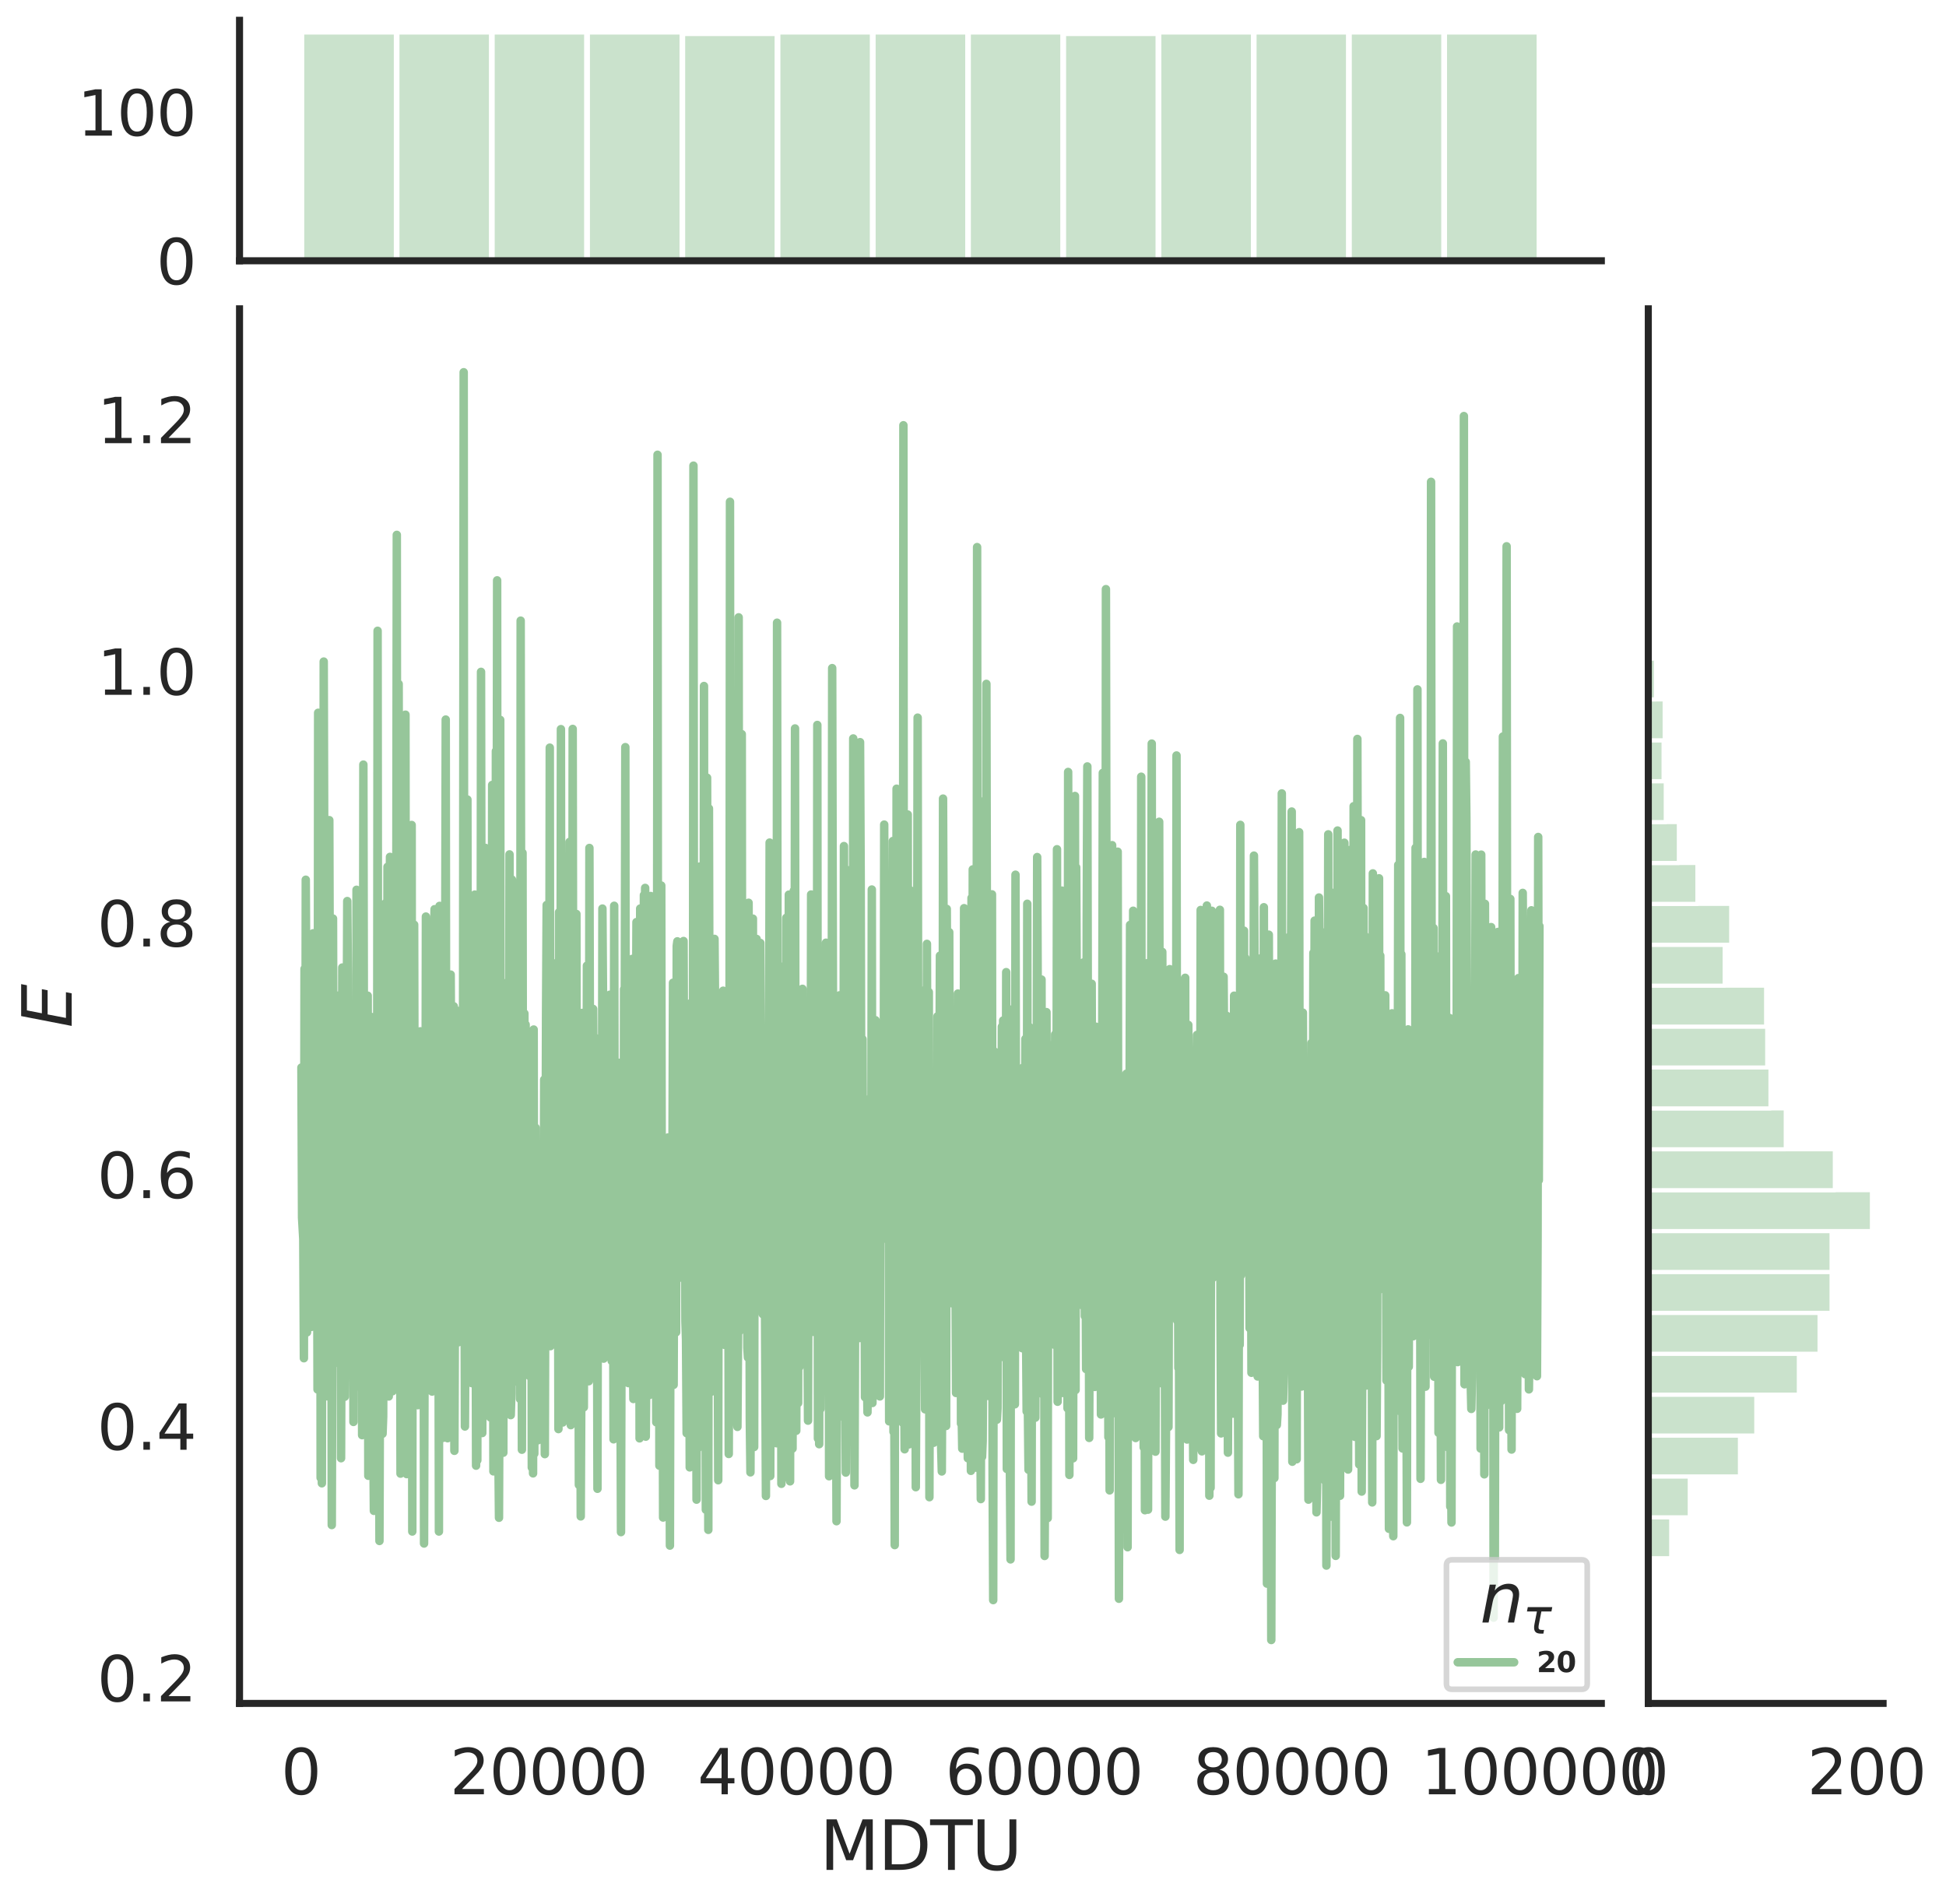 <?xml version="1.0" encoding="utf-8" standalone="no"?>
<!DOCTYPE svg PUBLIC "-//W3C//DTD SVG 1.1//EN"
  "http://www.w3.org/Graphics/SVG/1.1/DTD/svg11.dtd">
<svg height="675.079pt" version="1.1" viewBox="0 0 689.873 675.079" width="689.873pt" xmlns="http://www.w3.org/2000/svg" xmlns:xlink="http://www.w3.org/1999/xlink">
 <defs>
  <style type="text/css">*{stroke-linecap:butt;stroke-linejoin:round;}</style>
 </defs>
 <g id="figure_1">
  <g id="patch_1">
   <path d="M 0 675.079 
L 689.873 675.079 
L 689.873 0 
L 0 0 
z
" style="fill:#ffffff;"/>
  </g>
  <g id="axes_1">
   <g id="patch_2">
    <path d="M 84.914 603.86 
L 567.69 603.86 
L 567.69 109.485 
L 84.914 109.485 
z
" style="fill:none;"/>
   </g>
   <g id="matplotlib.axis_1">
    <g id="xtick_1">
     <g id="text_1">
      <!-- 0 -->
      <g style="fill:#262626;" transform="translate(99.64 636.077)scale(0.22 -0.22)">
       <defs>
        <path d="M 2034 4250 
Q 1547 4250 1301 3770 
Q 1056 3291 1056 2328 
Q 1056 1369 1301 889 
Q 1547 409 2034 409 
Q 2525 409 2770 889 
Q 3016 1369 3016 2328 
Q 3016 3291 2770 3770 
Q 2525 4250 2034 4250 
z
M 2034 4750 
Q 2819 4750 3233 4129 
Q 3647 3509 3647 2328 
Q 3647 1150 3233 529 
Q 2819 -91 2034 -91 
Q 1250 -91 836 529 
Q 422 1150 422 2328 
Q 422 3509 836 4129 
Q 1250 4750 2034 4750 
z
" id="DejaVuSans-30" transform="scale(0.016)"/>
       </defs>
       <use xlink:href="#DejaVuSans-30"/>
      </g>
     </g>
    </g>
    <g id="xtick_2">
     <g id="text_2">
      <!-- 20000 -->
      <g style="fill:#262626;" transform="translate(159.467 636.077)scale(0.22 -0.22)">
       <defs>
        <path d="M 1228 531 
L 3431 531 
L 3431 0 
L 469 0 
L 469 531 
Q 828 903 1448 1529 
Q 2069 2156 2228 2338 
Q 2531 2678 2651 2914 
Q 2772 3150 2772 3378 
Q 2772 3750 2511 3984 
Q 2250 4219 1831 4219 
Q 1534 4219 1204 4116 
Q 875 4013 500 3803 
L 500 4441 
Q 881 4594 1212 4672 
Q 1544 4750 1819 4750 
Q 2544 4750 2975 4387 
Q 3406 4025 3406 3419 
Q 3406 3131 3298 2873 
Q 3191 2616 2906 2266 
Q 2828 2175 2409 1742 
Q 1991 1309 1228 531 
z
" id="DejaVuSans-32" transform="scale(0.016)"/>
       </defs>
       <use xlink:href="#DejaVuSans-32"/>
       <use x="63.623" xlink:href="#DejaVuSans-30"/>
       <use x="127.246" xlink:href="#DejaVuSans-30"/>
       <use x="190.869" xlink:href="#DejaVuSans-30"/>
       <use x="254.492" xlink:href="#DejaVuSans-30"/>
      </g>
     </g>
    </g>
    <g id="xtick_3">
     <g id="text_3">
      <!-- 40000 -->
      <g style="fill:#262626;" transform="translate(247.288 636.077)scale(0.22 -0.22)">
       <defs>
        <path d="M 2419 4116 
L 825 1625 
L 2419 1625 
L 2419 4116 
z
M 2253 4666 
L 3047 4666 
L 3047 1625 
L 3713 1625 
L 3713 1100 
L 3047 1100 
L 3047 0 
L 2419 0 
L 2419 1100 
L 313 1100 
L 313 1709 
L 2253 4666 
z
" id="DejaVuSans-34" transform="scale(0.016)"/>
       </defs>
       <use xlink:href="#DejaVuSans-34"/>
       <use x="63.623" xlink:href="#DejaVuSans-30"/>
       <use x="127.246" xlink:href="#DejaVuSans-30"/>
       <use x="190.869" xlink:href="#DejaVuSans-30"/>
       <use x="254.492" xlink:href="#DejaVuSans-30"/>
      </g>
     </g>
    </g>
    <g id="xtick_4">
     <g id="text_4">
      <!-- 60000 -->
      <g style="fill:#262626;" transform="translate(335.109 636.077)scale(0.22 -0.22)">
       <defs>
        <path d="M 2113 2584 
Q 1688 2584 1439 2293 
Q 1191 2003 1191 1497 
Q 1191 994 1439 701 
Q 1688 409 2113 409 
Q 2538 409 2786 701 
Q 3034 994 3034 1497 
Q 3034 2003 2786 2293 
Q 2538 2584 2113 2584 
z
M 3366 4563 
L 3366 3988 
Q 3128 4100 2886 4159 
Q 2644 4219 2406 4219 
Q 1781 4219 1451 3797 
Q 1122 3375 1075 2522 
Q 1259 2794 1537 2939 
Q 1816 3084 2150 3084 
Q 2853 3084 3261 2657 
Q 3669 2231 3669 1497 
Q 3669 778 3244 343 
Q 2819 -91 2113 -91 
Q 1303 -91 875 529 
Q 447 1150 447 2328 
Q 447 3434 972 4092 
Q 1497 4750 2381 4750 
Q 2619 4750 2861 4703 
Q 3103 4656 3366 4563 
z
" id="DejaVuSans-36" transform="scale(0.016)"/>
       </defs>
       <use xlink:href="#DejaVuSans-36"/>
       <use x="63.623" xlink:href="#DejaVuSans-30"/>
       <use x="127.246" xlink:href="#DejaVuSans-30"/>
       <use x="190.869" xlink:href="#DejaVuSans-30"/>
       <use x="254.492" xlink:href="#DejaVuSans-30"/>
      </g>
     </g>
    </g>
    <g id="xtick_5">
     <g id="text_5">
      <!-- 80000 -->
      <g style="fill:#262626;" transform="translate(422.93 636.077)scale(0.22 -0.22)">
       <defs>
        <path d="M 2034 2216 
Q 1584 2216 1326 1975 
Q 1069 1734 1069 1313 
Q 1069 891 1326 650 
Q 1584 409 2034 409 
Q 2484 409 2743 651 
Q 3003 894 3003 1313 
Q 3003 1734 2745 1975 
Q 2488 2216 2034 2216 
z
M 1403 2484 
Q 997 2584 770 2862 
Q 544 3141 544 3541 
Q 544 4100 942 4425 
Q 1341 4750 2034 4750 
Q 2731 4750 3128 4425 
Q 3525 4100 3525 3541 
Q 3525 3141 3298 2862 
Q 3072 2584 2669 2484 
Q 3125 2378 3379 2068 
Q 3634 1759 3634 1313 
Q 3634 634 3220 271 
Q 2806 -91 2034 -91 
Q 1263 -91 848 271 
Q 434 634 434 1313 
Q 434 1759 690 2068 
Q 947 2378 1403 2484 
z
M 1172 3481 
Q 1172 3119 1398 2916 
Q 1625 2713 2034 2713 
Q 2441 2713 2670 2916 
Q 2900 3119 2900 3481 
Q 2900 3844 2670 4047 
Q 2441 4250 2034 4250 
Q 1625 4250 1398 4047 
Q 1172 3844 1172 3481 
z
" id="DejaVuSans-38" transform="scale(0.016)"/>
       </defs>
       <use xlink:href="#DejaVuSans-38"/>
       <use x="63.623" xlink:href="#DejaVuSans-30"/>
       <use x="127.246" xlink:href="#DejaVuSans-30"/>
       <use x="190.869" xlink:href="#DejaVuSans-30"/>
       <use x="254.492" xlink:href="#DejaVuSans-30"/>
      </g>
     </g>
    </g>
    <g id="xtick_6">
     <g id="text_6">
      <!-- 100000 -->
      <g style="fill:#262626;" transform="translate(503.753 636.077)scale(0.22 -0.22)">
       <defs>
        <path d="M 794 531 
L 1825 531 
L 1825 4091 
L 703 3866 
L 703 4441 
L 1819 4666 
L 2450 4666 
L 2450 531 
L 3481 531 
L 3481 0 
L 794 0 
L 794 531 
z
" id="DejaVuSans-31" transform="scale(0.016)"/>
       </defs>
       <use xlink:href="#DejaVuSans-31"/>
       <use x="63.623" xlink:href="#DejaVuSans-30"/>
       <use x="127.246" xlink:href="#DejaVuSans-30"/>
       <use x="190.869" xlink:href="#DejaVuSans-30"/>
       <use x="254.492" xlink:href="#DejaVuSans-30"/>
       <use x="318.115" xlink:href="#DejaVuSans-30"/>
      </g>
     </g>
    </g>
    <g id="text_7">
     <!-- MDTU -->
     <g style="fill:#262626;" transform="translate(290.596 662.888)scale(0.24 -0.24)">
      <defs>
       <path d="M 628 4666 
L 1569 4666 
L 2759 1491 
L 3956 4666 
L 4897 4666 
L 4897 0 
L 4281 0 
L 4281 4097 
L 3078 897 
L 2444 897 
L 1241 4097 
L 1241 0 
L 628 0 
L 628 4666 
z
" id="DejaVuSans-4d" transform="scale(0.016)"/>
       <path d="M 1259 4147 
L 1259 519 
L 2022 519 
Q 2988 519 3436 956 
Q 3884 1394 3884 2338 
Q 3884 3275 3436 3711 
Q 2988 4147 2022 4147 
L 1259 4147 
z
M 628 4666 
L 1925 4666 
Q 3281 4666 3915 4102 
Q 4550 3538 4550 2338 
Q 4550 1131 3912 565 
Q 3275 0 1925 0 
L 628 0 
L 628 4666 
z
" id="DejaVuSans-44" transform="scale(0.016)"/>
       <path d="M -19 4666 
L 3928 4666 
L 3928 4134 
L 2272 4134 
L 2272 0 
L 1638 0 
L 1638 4134 
L -19 4134 
L -19 4666 
z
" id="DejaVuSans-54" transform="scale(0.016)"/>
       <path d="M 556 4666 
L 1191 4666 
L 1191 1831 
Q 1191 1081 1462 751 
Q 1734 422 2344 422 
Q 2950 422 3222 751 
Q 3494 1081 3494 1831 
L 3494 4666 
L 4128 4666 
L 4128 1753 
Q 4128 841 3676 375 
Q 3225 -91 2344 -91 
Q 1459 -91 1007 375 
Q 556 841 556 1753 
L 556 4666 
z
" id="DejaVuSans-55" transform="scale(0.016)"/>
      </defs>
      <use xlink:href="#DejaVuSans-4d"/>
      <use x="86.279" xlink:href="#DejaVuSans-44"/>
      <use x="163.281" xlink:href="#DejaVuSans-54"/>
      <use x="224.365" xlink:href="#DejaVuSans-55"/>
     </g>
    </g>
   </g>
   <g id="matplotlib.axis_2">
    <g id="ytick_1">
     <g id="text_8">
      <!-- 0.2 -->
      <g style="fill:#262626;" transform="translate(34.428 603.146)scale(0.22 -0.22)">
       <defs>
        <path d="M 684 794 
L 1344 794 
L 1344 0 
L 684 0 
L 684 794 
z
" id="DejaVuSans-2e" transform="scale(0.016)"/>
       </defs>
       <use xlink:href="#DejaVuSans-30"/>
       <use x="63.623" xlink:href="#DejaVuSans-2e"/>
       <use x="95.41" xlink:href="#DejaVuSans-32"/>
      </g>
     </g>
    </g>
    <g id="ytick_2">
     <g id="text_9">
      <!-- 0.4 -->
      <g style="fill:#262626;" transform="translate(34.428 513.937)scale(0.22 -0.22)">
       <use xlink:href="#DejaVuSans-30"/>
       <use x="63.623" xlink:href="#DejaVuSans-2e"/>
       <use x="95.41" xlink:href="#DejaVuSans-34"/>
      </g>
     </g>
    </g>
    <g id="ytick_3">
     <g id="text_10">
      <!-- 0.6 -->
      <g style="fill:#262626;" transform="translate(34.428 424.729)scale(0.22 -0.22)">
       <use xlink:href="#DejaVuSans-30"/>
       <use x="63.623" xlink:href="#DejaVuSans-2e"/>
       <use x="95.41" xlink:href="#DejaVuSans-36"/>
      </g>
     </g>
    </g>
    <g id="ytick_4">
     <g id="text_11">
      <!-- 0.8 -->
      <g style="fill:#262626;" transform="translate(34.428 335.521)scale(0.22 -0.22)">
       <use xlink:href="#DejaVuSans-30"/>
       <use x="63.623" xlink:href="#DejaVuSans-2e"/>
       <use x="95.41" xlink:href="#DejaVuSans-38"/>
      </g>
     </g>
    </g>
    <g id="ytick_5">
     <g id="text_12">
      <!-- 1.0 -->
      <g style="fill:#262626;" transform="translate(34.428 246.312)scale(0.22 -0.22)">
       <use xlink:href="#DejaVuSans-31"/>
       <use x="63.623" xlink:href="#DejaVuSans-2e"/>
       <use x="95.41" xlink:href="#DejaVuSans-30"/>
      </g>
     </g>
    </g>
    <g id="ytick_6">
     <g id="text_13">
      <!-- 1.2 -->
      <g style="fill:#262626;" transform="translate(34.428 157.104)scale(0.22 -0.22)">
       <use xlink:href="#DejaVuSans-31"/>
       <use x="63.623" xlink:href="#DejaVuSans-2e"/>
       <use x="95.41" xlink:href="#DejaVuSans-32"/>
      </g>
     </g>
    </g>
    <g id="text_14">
     <!-- $E$ -->
     <g style="fill:#262626;" transform="translate(25.436 364.352)rotate(-90)scale(0.24 -0.24)">
      <defs>
       <path d="M 1081 4666 
L 4031 4666 
L 3928 4134 
L 1606 4134 
L 1338 2753 
L 3566 2753 
L 3463 2222 
L 1234 2222 
L 909 531 
L 3284 531 
L 3181 0 
L 172 0 
L 1081 4666 
z
" id="DejaVuSans-Oblique-45" transform="scale(0.016)"/>
      </defs>
      <use transform="translate(0 0.094)" xlink:href="#DejaVuSans-Oblique-45"/>
     </g>
    </g>
   </g>
   <g id="line2d_1">
    <path clip-path="url(#p2a82b87f69)" d="M 106.859 378.441 
L 107.078 431.66 
L 107.517 439.292 
L 107.737 481.499 
L 107.956 343.457 
L 108.176 470.144 
L 108.396 311.869 
L 108.615 359.166 
L 108.835 472.325 
L 109.054 437.714 
L 109.274 457.04 
L 109.493 422.169 
L 109.713 468.606 
L 109.932 430.459 
L 110.152 436.063 
L 110.372 470.389 
L 110.591 394.669 
L 110.811 415.382 
L 111.03 330.848 
L 111.25 457.369 
L 111.469 445.832 
L 111.689 417.585 
L 111.908 337.48 
L 112.128 466.285 
L 112.348 393.696 
L 112.567 492.553 
L 112.787 252.69 
L 113.006 448.96 
L 113.445 256.82 
L 113.665 523.878 
L 113.884 424.136 
L 114.104 525.83 
L 114.324 360.747 
L 114.543 474.813 
L 114.763 234.526 
L 114.982 313.281 
L 115.202 477.912 
L 115.421 422.577 
L 115.641 333.993 
L 115.86 494.994 
L 116.08 350.954 
L 116.299 357.836 
L 116.519 481.925 
L 116.739 290.743 
L 116.958 364.955 
L 117.178 353.513 
L 117.397 380.372 
L 117.617 540.631 
L 117.836 466.369 
L 118.056 325.634 
L 118.275 416.614 
L 118.495 454.283 
L 118.715 431.234 
L 118.934 453.601 
L 119.154 378.323 
L 119.373 437.369 
L 119.593 453.446 
L 119.812 480.325 
L 120.032 352.923 
L 120.251 483.399 
L 120.471 409.665 
L 120.691 398.015 
L 120.91 516.939 
L 121.13 447.797 
L 121.349 342.989 
L 121.569 433.413 
L 121.788 431.782 
L 122.008 408.919 
L 122.227 495.153 
L 122.667 430.53 
L 123.106 319.425 
L 123.325 345.97 
L 123.545 430.188 
L 123.764 385.151 
L 123.984 401.544 
L 124.423 359.679 
L 124.862 434.757 
L 125.082 388.315 
L 125.301 504.077 
L 125.521 412.651 
L 125.74 413.447 
L 125.96 357.223 
L 126.179 491.605 
L 126.399 315.432 
L 126.618 463.599 
L 126.838 346.736 
L 127.058 472.913 
L 127.277 400.954 
L 127.497 410.475 
L 127.716 466.94 
L 128.155 370.247 
L 128.375 508.767 
L 128.594 490.472 
L 128.814 271.053 
L 129.253 493.248 
L 129.473 395.655 
L 129.692 506.198 
L 129.912 425.136 
L 130.131 417.065 
L 130.351 352.972 
L 130.57 523.164 
L 131.229 392.326 
L 131.449 443.822 
L 131.668 360.519 
L 131.888 460.794 
L 132.107 397.984 
L 132.327 508.413 
L 132.546 535.597 
L 132.766 488.372 
L 132.986 392.392 
L 133.205 429.087 
L 133.644 464.198 
L 133.864 223.619 
L 134.083 444.134 
L 134.303 478.938 
L 134.522 546.275 
L 134.962 400.878 
L 135.401 460.14 
L 135.62 508.268 
L 135.84 502.25 
L 136.059 415.169 
L 136.279 375.428 
L 136.498 383.721 
L 136.718 320.156 
L 136.937 466.404 
L 137.157 445.335 
L 137.377 307.286 
L 137.596 449.325 
L 137.816 495.053 
L 138.255 303.769 
L 138.474 427.909 
L 138.694 353.116 
L 138.913 406.158 
L 139.133 493.208 
L 139.353 469.88 
L 139.572 390.444 
L 139.792 424.531 
L 140.011 424.238 
L 140.231 330.182 
L 140.45 359.297 
L 140.67 189.61 
L 140.889 473.386 
L 141.329 242.455 
L 141.548 396.253 
L 141.768 410.401 
L 141.987 522.407 
L 142.207 460.555 
L 142.426 332.628 
L 142.646 415.58 
L 142.865 289.752 
L 143.085 428.534 
L 143.305 333.966 
L 143.524 462.518 
L 143.744 253.354 
L 143.963 519.413 
L 144.183 522.576 
L 144.402 444.942 
L 144.622 427.813 
L 144.841 421.657 
L 145.061 517.364 
L 145.281 362.654 
L 145.5 442.318 
L 145.72 396.293 
L 145.939 292.457 
L 146.159 542.925 
L 146.378 361.338 
L 146.598 432.471 
L 146.817 327.799 
L 147.037 427.943 
L 147.256 391.017 
L 147.696 464.134 
L 147.915 426.976 
L 148.135 498.138 
L 148.354 411.321 
L 148.574 370.581 
L 148.793 385.222 
L 149.013 365.603 
L 149.232 398.281 
L 149.891 418.531 
L 150.111 399.064 
L 150.33 547.178 
L 150.55 466.624 
L 150.769 454.25 
L 150.989 324.919 
L 151.208 459.051 
L 151.428 366.403 
L 151.648 426.249 
L 151.867 336.275 
L 152.087 447.858 
L 152.526 402.96 
L 153.184 493.316 
L 153.624 332.326 
L 153.843 332.76 
L 154.063 322.313 
L 154.282 466.121 
L 154.502 365.629 
L 154.721 433.336 
L 154.941 408.586 
L 155.16 484.792 
L 155.38 425.261 
L 155.6 542.927 
L 155.819 321.143 
L 156.039 410.878 
L 156.258 341.823 
L 156.478 438.209 
L 156.697 423.12 
L 156.917 388.95 
L 157.136 509.71 
L 157.356 439.428 
L 157.575 320.55 
L 157.795 358.463 
L 158.015 255.084 
L 158.234 455.028 
L 158.673 509.854 
L 158.893 422.584 
L 159.112 387.006 
L 159.332 403.428 
L 159.551 456.955 
L 159.771 345.492 
L 159.991 390.079 
L 160.21 358.771 
L 160.43 448.861 
L 160.649 430.53 
L 160.869 356.723 
L 161.088 514.319 
L 161.308 451.928 
L 161.527 452.97 
L 161.967 358.269 
L 162.186 439.21 
L 162.406 475.87 
L 162.625 387.387 
L 162.845 461.012 
L 163.064 417.323 
L 163.284 408.841 
L 163.503 444.384 
L 163.723 445.4 
L 164.162 362.959 
L 164.382 131.956 
L 164.601 419.044 
L 164.821 505.699 
L 165.479 381.776 
L 165.699 283.437 
L 165.919 432.687 
L 166.138 385.527 
L 166.358 392.265 
L 166.577 353.015 
L 166.797 481.442 
L 167.016 467.93 
L 167.236 490.324 
L 167.455 427.412 
L 167.675 397.849 
L 167.894 343.822 
L 168.114 437.961 
L 168.334 317.128 
L 168.773 519.581 
L 168.992 332.955 
L 169.212 517.678 
L 169.431 349.172 
L 169.651 370.304 
L 169.87 341.153 
L 170.09 458.802 
L 170.31 455.708 
L 170.529 238.174 
L 170.968 508.01 
L 171.188 369.832 
L 171.407 442.276 
L 171.627 429.555 
L 172.066 300.574 
L 172.286 381.573 
L 172.505 388.729 
L 172.944 464.207 
L 173.164 488.397 
L 173.383 391.084 
L 173.822 502.463 
L 174.262 428.522 
L 174.481 278.263 
L 174.92 521.603 
L 175.359 313.679 
L 175.579 488.956 
L 175.798 266.264 
L 176.018 362.773 
L 176.238 205.731 
L 176.457 511.631 
L 176.677 514.813 
L 176.896 538.048 
L 177.116 474.454 
L 177.335 255.196 
L 177.555 491.838 
L 177.774 347.919 
L 177.994 457.905 
L 178.213 382.158 
L 178.433 514.987 
L 178.653 378.065 
L 178.872 430.263 
L 179.092 399.514 
L 179.531 458.023 
L 179.75 362.197 
L 179.97 434.979 
L 180.189 424.379 
L 180.409 458.612 
L 180.629 302.878 
L 180.848 488.749 
L 181.068 501.663 
L 181.287 494.099 
L 181.507 311.825 
L 181.946 481.722 
L 182.165 389.02 
L 182.385 456.943 
L 182.605 453.359 
L 182.824 431.283 
L 183.044 343.37 
L 183.263 439.901 
L 183.483 453.088 
L 183.702 490.024 
L 183.922 398.942 
L 184.141 365.167 
L 184.361 495.955 
L 184.581 220.02 
L 185.02 513.927 
L 185.239 302.344 
L 185.459 460.222 
L 185.678 361.338 
L 185.898 359.275 
L 186.117 424.421 
L 186.337 363.215 
L 186.557 435.25 
L 186.776 465.373 
L 186.996 392.275 
L 187.215 448.018 
L 187.435 397.52 
L 187.654 487.78 
L 187.874 430.917 
L 188.093 412.479 
L 188.313 373.926 
L 188.532 520.242 
L 188.752 411.534 
L 188.972 522.315 
L 189.191 364.969 
L 189.411 515.328 
L 189.63 418.948 
L 189.85 399.754 
L 190.069 475.263 
L 190.289 473.822 
L 190.508 408.1 
L 190.728 510.578 
L 191.167 407.192 
L 191.606 508.285 
L 191.826 487.527 
L 192.045 438.519 
L 192.265 475.841 
L 192.484 472.858 
L 192.704 464.221 
L 192.924 382.706 
L 193.143 515.491 
L 193.582 359.269 
L 193.802 320.815 
L 194.021 467.815 
L 194.46 400.565 
L 194.68 401.013 
L 194.9 265.042 
L 195.119 477.223 
L 195.339 465.59 
L 195.558 388.084 
L 195.778 455.519 
L 195.997 473.545 
L 196.217 346.125 
L 196.436 440.847 
L 196.656 457.445 
L 197.095 341.444 
L 197.315 456.665 
L 197.534 372.183 
L 197.754 402.451 
L 197.973 506.611 
L 198.193 323.367 
L 198.412 418.035 
L 198.632 432.225 
L 198.851 258.479 
L 199.071 423.307 
L 199.291 352.326 
L 199.51 504.268 
L 199.73 306.288 
L 199.949 450.844 
L 200.169 467.511 
L 200.388 494.771 
L 200.608 446.772 
L 200.827 435.393 
L 201.047 389.066 
L 201.267 451.592 
L 201.486 315.098 
L 201.706 369.459 
L 201.925 298.444 
L 202.145 370.721 
L 202.364 505.216 
L 202.584 467.798 
L 202.803 460.097 
L 203.023 258.403 
L 203.243 394.979 
L 203.462 421.682 
L 203.682 480.768 
L 203.901 470.779 
L 204.121 429.443 
L 204.34 324.005 
L 204.56 500.749 
L 204.779 449.134 
L 204.999 435.739 
L 205.219 526.403 
L 205.438 377.232 
L 205.877 537.572 
L 206.097 489.723 
L 206.316 359.096 
L 206.755 489.011 
L 206.975 498.894 
L 207.195 392.391 
L 207.414 460.124 
L 207.634 471.655 
L 207.853 460.94 
L 208.073 342.329 
L 208.292 479.806 
L 208.512 477.34 
L 208.731 489.655 
L 208.951 300.603 
L 209.17 384.779 
L 209.61 474.575 
L 209.829 379.005 
L 210.049 372.723 
L 210.268 357.665 
L 210.488 392.715 
L 210.707 367.604 
L 210.927 473.959 
L 211.146 483.549 
L 211.366 412.315 
L 211.586 430.6 
L 211.805 527.777 
L 212.025 404.69 
L 212.464 457.032 
L 212.683 408.244 
L 212.903 391.994 
L 213.122 468.966 
L 213.342 437.853 
L 213.562 322.092 
L 213.781 354.991 
L 214.001 481.634 
L 214.22 416.619 
L 214.44 419.554 
L 214.659 476.791 
L 214.879 433.871 
L 215.098 471.827 
L 215.318 443.12 
L 215.757 414.54 
L 215.977 414.194 
L 216.196 352.627 
L 216.416 458.716 
L 216.635 431.7 
L 216.855 482.462 
L 217.074 422.904 
L 217.294 435.578 
L 217.514 510.241 
L 217.733 321.097 
L 217.953 441.428 
L 218.172 459.887 
L 218.392 489.524 
L 218.611 473.021 
L 218.831 440.59 
L 219.05 390.075 
L 219.27 436.544 
L 219.489 376.77 
L 219.709 472.672 
L 219.929 484.983 
L 220.148 543.133 
L 220.587 381.452 
L 220.807 415.227 
L 221.026 470.377 
L 221.246 350.65 
L 221.465 372.906 
L 221.685 264.86 
L 221.905 483.315 
L 222.124 395.172 
L 222.344 413.827 
L 222.563 353.686 
L 222.783 490.316 
L 223.002 424.341 
L 223.222 485.537 
L 223.441 477.127 
L 223.661 414.497 
L 223.881 430.169 
L 224.1 339.939 
L 224.32 474.908 
L 224.539 495.948 
L 224.759 480.764 
L 224.978 405.263 
L 225.198 422.23 
L 225.637 326.886 
L 225.857 454.269 
L 226.076 349.224 
L 226.296 445.735 
L 226.515 352.17 
L 226.735 509.901 
L 226.954 322.081 
L 227.174 447.139 
L 227.393 439.678 
L 227.613 500.253 
L 227.833 427.494 
L 228.052 441.828 
L 228.272 317.32 
L 228.491 433.608 
L 228.711 314.764 
L 228.93 509.299 
L 229.15 483.414 
L 229.369 382.762 
L 229.589 357.049 
L 229.808 371.435 
L 230.028 478.843 
L 230.248 494.528 
L 230.687 317.646 
L 230.906 485.045 
L 231.126 426.502 
L 231.345 491.956 
L 231.784 437.292 
L 232.004 444.605 
L 232.224 471.162 
L 232.443 440.293 
L 232.663 504.208 
L 232.882 415.288 
L 233.102 161.215 
L 233.321 467.21 
L 233.541 330.202 
L 233.76 519.579 
L 233.98 387.298 
L 234.2 427.195 
L 234.419 313.925 
L 234.639 450.642 
L 234.858 452.134 
L 235.078 537.971 
L 235.297 499.946 
L 235.517 436.575 
L 235.736 425.158 
L 235.956 513.37 
L 236.176 416.378 
L 236.395 485.603 
L 236.615 425.44 
L 236.834 403.237 
L 237.054 476.858 
L 237.273 482.795 
L 237.493 547.92 
L 237.712 442.576 
L 237.932 436.997 
L 238.151 409.696 
L 238.371 420.366 
L 238.591 348.389 
L 238.81 490.934 
L 239.03 425.805 
L 239.249 411.02 
L 239.469 458.021 
L 239.688 472.304 
L 239.908 335.325 
L 240.127 333.703 
L 240.347 393.974 
L 240.567 354.058 
L 240.786 422.364 
L 241.006 444.924 
L 241.225 403.722 
L 241.445 439.263 
L 241.884 356.019 
L 242.103 453.129 
L 242.323 333.588 
L 242.543 392.119 
L 242.762 410.21 
L 242.982 468.436 
L 243.201 474.867 
L 243.421 508.068 
L 243.64 402.065 
L 243.86 486.618 
L 244.079 361.049 
L 244.519 520.188 
L 244.738 459.653 
L 244.958 355.544 
L 245.177 459.473 
L 245.397 490.247 
L 245.616 463.135 
L 245.836 165.072 
L 246.055 411.547 
L 246.275 370.436 
L 246.495 372.126 
L 246.714 418.699 
L 246.934 531.63 
L 247.153 394.538 
L 247.373 513.467 
L 247.592 427.239 
L 247.812 434.876 
L 248.031 307.214 
L 248.69 428.745 
L 248.91 333.814 
L 249.129 439.923 
L 249.349 457.296 
L 249.568 243.189 
L 249.788 497.998 
L 250.007 424.154 
L 250.227 535.194 
L 250.446 436.963 
L 250.666 275.697 
L 250.886 351.335 
L 251.105 542.336 
L 251.325 286.608 
L 251.764 468.463 
L 251.983 418.578 
L 252.203 493.359 
L 252.642 425.174 
L 252.862 472.338 
L 253.301 332.84 
L 253.52 358.791 
L 253.74 488.221 
L 253.959 411.245 
L 254.179 375.572 
L 254.618 524.749 
L 254.838 363.935 
L 255.057 353.459 
L 255.277 420.303 
L 255.496 437.629 
L 255.716 394.033 
L 255.935 464.633 
L 256.155 463.828 
L 256.374 351.214 
L 256.814 476.742 
L 257.033 426.618 
L 257.253 463.486 
L 257.692 361.869 
L 257.911 443.151 
L 258.131 409.806 
L 258.35 515.44 
L 258.57 430.015 
L 258.789 177.875 
L 259.009 470.181 
L 259.229 434.531 
L 259.448 340.185 
L 259.668 479.12 
L 259.887 472.617 
L 260.107 306.003 
L 260.326 445.055 
L 260.546 462.675 
L 260.765 418.873 
L 261.205 502.573 
L 261.424 505.836 
L 261.644 474.126 
L 261.863 218.845 
L 262.083 471.985 
L 262.302 424.258 
L 262.522 428.386 
L 262.961 260.255 
L 263.181 460.962 
L 263.4 406.804 
L 263.62 398.276 
L 263.839 432.237 
L 264.059 425.791 
L 264.278 447.765 
L 264.498 360.499 
L 264.717 396.675 
L 264.937 477.747 
L 265.157 481.257 
L 265.376 320.03 
L 265.815 503.34 
L 266.035 521.951 
L 266.474 406.038 
L 266.693 456.071 
L 266.913 325.663 
L 267.133 492.806 
L 267.352 512.964 
L 267.572 372.848 
L 267.791 444.671 
L 268.011 362.129 
L 268.23 332.854 
L 268.45 451.033 
L 268.669 409.233 
L 268.889 452.06 
L 269.108 363.191 
L 269.328 365.76 
L 269.548 334.282 
L 269.987 424.938 
L 270.206 402.402 
L 270.426 465.885 
L 270.645 443.269 
L 270.865 459.563 
L 271.084 439.046 
L 271.524 530.32 
L 271.743 398.803 
L 271.963 365.238 
L 272.182 402.756 
L 272.402 366.711 
L 272.621 393.018 
L 272.841 298.694 
L 273.06 523.258 
L 273.28 417.241 
L 273.5 366.345 
L 273.719 481.081 
L 273.939 385.368 
L 274.158 508.117 
L 274.378 498.536 
L 274.597 506.409 
L 274.817 406.77 
L 275.036 486.971 
L 275.256 511.631 
L 275.476 220.749 
L 275.695 392.233 
L 275.915 392.272 
L 276.134 454.359 
L 276.573 342.567 
L 276.793 351.983 
L 277.012 526.015 
L 277.452 366.673 
L 277.891 496.745 
L 278.11 371.338 
L 278.33 523.609 
L 278.549 455.711 
L 278.769 325.347 
L 278.988 373.494 
L 279.208 513.927 
L 279.427 474.174 
L 279.647 317.155 
L 280.086 525.14 
L 280.306 376.046 
L 280.525 430.131 
L 280.745 367.641 
L 280.964 513.527 
L 281.403 315.771 
L 281.623 424.032 
L 281.843 258.237 
L 282.062 474.173 
L 282.282 507.211 
L 282.501 414.632 
L 282.721 441.023 
L 282.94 497.401 
L 283.16 372.643 
L 283.379 484.63 
L 283.599 415.904 
L 283.819 432.976 
L 284.038 465.629 
L 284.258 353.854 
L 284.477 350.544 
L 284.697 467.192 
L 284.916 355.954 
L 285.136 479.825 
L 285.355 361.101 
L 285.575 426.105 
L 285.795 415.967 
L 286.014 427.535 
L 286.453 503.622 
L 286.673 417.958 
L 286.892 401.737 
L 287.112 401.243 
L 287.331 438.461 
L 287.551 317.101 
L 287.771 445.572 
L 287.99 343.682 
L 288.21 472.136 
L 288.429 396.638 
L 288.649 372.581 
L 288.868 431.741 
L 289.088 371.455 
L 289.307 376.185 
L 289.527 458.701 
L 289.746 256.997 
L 289.966 509.95 
L 290.186 362.619 
L 290.405 511.97 
L 290.625 362.56 
L 290.844 499.497 
L 291.064 465.087 
L 291.283 460.582 
L 291.503 473.325 
L 291.722 460.312 
L 291.942 383.998 
L 292.162 359.666 
L 292.381 397.17 
L 292.601 471.577 
L 292.82 334.193 
L 293.04 463.857 
L 293.259 469.067 
L 293.479 487.073 
L 293.698 362.285 
L 293.918 523.332 
L 294.138 360.116 
L 294.357 394.102 
L 294.577 376.434 
L 294.796 435.628 
L 295.016 236.85 
L 295.455 426.658 
L 295.674 431.799 
L 295.894 395.765 
L 296.114 484.883 
L 296.333 474.383 
L 296.553 539.273 
L 296.772 467.283 
L 296.992 434.135 
L 297.211 450.443 
L 297.431 454.684 
L 297.65 352.842 
L 297.87 431.035 
L 298.09 422.456 
L 298.309 489.62 
L 298.529 402.213 
L 298.748 502.212 
L 298.968 454.397 
L 299.187 299.934 
L 299.626 480.044 
L 299.846 522.031 
L 300.065 477.681 
L 300.285 488.931 
L 300.505 308.47 
L 300.724 441.982 
L 300.944 430.88 
L 301.163 456.619 
L 301.383 332.936 
L 301.602 459.642 
L 301.822 420.639 
L 302.041 337.176 
L 302.261 509.866 
L 302.481 261.78 
L 302.92 526.555 
L 303.359 408.964 
L 303.578 449.639 
L 303.798 407.836 
L 304.017 388.952 
L 304.457 437.115 
L 304.676 474.34 
L 304.896 263.094 
L 305.115 310.101 
L 305.335 394.199 
L 305.554 415.666 
L 305.774 368.377 
L 305.993 446.569 
L 306.213 389.373 
L 306.433 428.605 
L 306.652 495.316 
L 306.872 396.674 
L 307.091 483.652 
L 307.311 486.175 
L 307.53 500.695 
L 307.75 478.914 
L 307.969 404.744 
L 308.189 410.246 
L 308.409 389.423 
L 308.628 405.382 
L 308.848 439.272 
L 309.067 315.337 
L 309.287 497.359 
L 309.506 381.121 
L 310.165 454.504 
L 310.384 361.674 
L 310.604 466.05 
L 310.824 490.228 
L 311.043 387.88 
L 311.263 395.697 
L 311.482 466.285 
L 311.702 462.376 
L 311.921 495.035 
L 312.141 367.807 
L 312.36 381.501 
L 312.58 438.893 
L 312.8 404.097 
L 313.239 439.134 
L 313.458 292.318 
L 313.678 405.718 
L 313.897 423.743 
L 314.117 372.273 
L 314.556 423.394 
L 314.995 378.628 
L 315.215 503.867 
L 315.434 340.933 
L 315.654 322.143 
L 315.873 336.969 
L 316.093 335.753 
L 316.312 355.971 
L 316.532 298.14 
L 316.752 507.592 
L 316.971 477.769 
L 317.191 547.741 
L 317.41 339.738 
L 317.63 484.408 
L 317.849 279.598 
L 318.069 446.669 
L 318.288 475.737 
L 318.508 370.35 
L 318.728 364.227 
L 318.947 448.628 
L 319.167 422.583 
L 319.606 447.439 
L 319.825 315.345 
L 320.045 504.391 
L 320.264 150.755 
L 320.484 476.626 
L 320.703 513.773 
L 320.923 395.206 
L 321.143 349.133 
L 321.362 493.217 
L 321.582 340.483 
L 321.801 288.749 
L 322.021 485.712 
L 322.24 512.047 
L 322.679 315.6 
L 322.899 464.198 
L 323.119 414.296 
L 323.338 404.266 
L 323.558 443.83 
L 323.777 443.842 
L 323.997 505.668 
L 324.216 365.617 
L 324.436 421.193 
L 324.655 527.212 
L 324.875 482.314 
L 325.314 254.401 
L 325.534 391.557 
L 325.753 406.452 
L 325.973 454.877 
L 326.192 434.135 
L 326.412 353.577 
L 326.631 425.736 
L 326.851 456.533 
L 327.071 404.537 
L 327.51 379.452 
L 327.949 499.605 
L 328.168 350.667 
L 328.388 438.521 
L 328.607 334.597 
L 328.827 430.489 
L 329.047 452.198 
L 329.266 351.676 
L 329.486 530.756 
L 329.705 434.836 
L 329.925 438.501 
L 330.144 439.601 
L 330.364 484.73 
L 331.022 511.458 
L 331.242 482.095 
L 331.462 500.898 
L 331.901 413.756 
L 332.12 465.497 
L 332.34 360.283 
L 332.559 388.136 
L 332.779 445.462 
L 333.218 338.791 
L 333.657 513.38 
L 333.877 521.633 
L 334.096 471.933 
L 334.316 283.103 
L 334.535 337.493 
L 334.755 463.978 
L 334.974 434.38 
L 335.194 356.895 
L 335.414 505.506 
L 335.633 322.208 
L 335.853 366.523 
L 336.072 448.159 
L 336.292 436.688 
L 336.511 330.451 
L 336.731 425.063 
L 336.95 426.68 
L 337.17 435.707 
L 337.39 424.709 
L 337.609 462.052 
L 338.048 419.352 
L 338.268 416.924 
L 338.487 423.26 
L 338.707 445.956 
L 338.926 493.814 
L 339.366 446.681 
L 339.585 352.221 
L 340.024 463.465 
L 340.244 438.963 
L 340.463 364.388 
L 340.683 504.66 
L 340.902 500.215 
L 341.122 513.554 
L 341.341 365.459 
L 341.561 447.524 
L 341.781 321.949 
L 342 484.551 
L 342.22 499.626 
L 342.439 492.815 
L 342.659 323.758 
L 342.878 457.817 
L 343.098 516.95 
L 343.317 375.307 
L 343.537 415.89 
L 343.757 352.355 
L 344.196 521.42 
L 344.415 318.329 
L 344.635 454.841 
L 344.854 308.207 
L 345.074 430.384 
L 345.513 461.414 
L 345.733 472.404 
L 345.952 520.278 
L 346.172 431.817 
L 346.391 193.949 
L 346.611 432.48 
L 347.05 451.483 
L 347.269 334.009 
L 347.489 498.293 
L 347.709 531.429 
L 347.928 442.38 
L 348.148 516.457 
L 348.367 510.925 
L 348.587 471.078 
L 348.806 402.325 
L 349.026 484.021 
L 349.245 283.567 
L 349.465 436.572 
L 349.685 242.434 
L 349.904 354.387 
L 350.124 353.957 
L 350.343 494.873 
L 350.563 412.464 
L 350.782 481.191 
L 351.002 425.794 
L 351.221 421.762 
L 351.441 321.512 
L 351.66 317.05 
L 351.88 520.735 
L 352.1 567.238 
L 352.319 414.337 
L 352.539 372.784 
L 352.758 381.171 
L 352.978 414.963 
L 353.197 415.584 
L 353.417 503.278 
L 353.636 499.171 
L 353.856 392.341 
L 354.076 481.649 
L 354.295 398.952 
L 354.515 444.102 
L 354.734 405.403 
L 354.954 451.065 
L 355.173 363.965 
L 355.393 432.872 
L 355.612 361.769 
L 355.832 417.298 
L 356.491 458.796 
L 356.71 344.624 
L 356.93 520.753 
L 357.149 437.585 
L 357.369 473.08 
L 357.588 369.148 
L 357.808 368.912 
L 358.028 522.393 
L 358.247 552.806 
L 358.467 357.918 
L 358.686 491.53 
L 359.125 368.097 
L 359.564 469.964 
L 359.784 497.828 
L 360.003 310.087 
L 360.223 438.965 
L 360.443 422.561 
L 360.662 394.358 
L 360.882 421.574 
L 361.101 402.316 
L 361.321 446.053 
L 361.54 387.118 
L 361.76 470.217 
L 361.979 451.276 
L 362.199 469.49 
L 362.419 477.961 
L 362.638 378.509 
L 363.077 451.392 
L 363.297 438.465 
L 363.516 368.282 
L 363.736 471.073 
L 363.955 500.353 
L 364.175 320.382 
L 364.395 499.292 
L 364.614 521.029 
L 364.834 364.003 
L 365.053 381.789 
L 365.273 484.459 
L 365.492 481.8 
L 365.712 532.337 
L 365.931 418.957 
L 366.151 374.849 
L 366.371 460.206 
L 366.59 498.503 
L 366.81 454.481 
L 367.029 502.577 
L 367.249 443.51 
L 367.468 417.337 
L 367.688 303.83 
L 368.127 409.987 
L 368.347 478.557 
L 368.566 412.041 
L 368.786 461.523 
L 369.005 464.344 
L 369.225 347.252 
L 369.444 490.743 
L 369.664 494.281 
L 369.883 365.751 
L 370.103 393.643 
L 370.322 551.592 
L 370.542 517.518 
L 370.762 366.926 
L 370.981 358.798 
L 371.42 538.177 
L 371.64 387.341 
L 372.079 437.897 
L 372.298 433.19 
L 372.518 411.724 
L 372.738 370.526 
L 373.177 461.194 
L 373.396 387.861 
L 373.616 393.674 
L 373.835 476.739 
L 374.055 366.694 
L 374.274 432.671 
L 374.494 427.008 
L 374.714 301.057 
L 374.933 496.917 
L 375.153 440.897 
L 375.372 345.381 
L 375.592 423.91 
L 375.811 459.419 
L 376.031 472.558 
L 376.25 421.139 
L 376.47 315.729 
L 376.69 493.805 
L 376.909 438.665 
L 377.129 434.223 
L 377.348 463.015 
L 377.568 426.752 
L 377.787 436.497 
L 378.007 451.653 
L 378.226 390.133 
L 378.446 499.252 
L 378.666 273.656 
L 378.885 357.792 
L 379.105 522.858 
L 379.324 380.684 
L 379.544 421.337 
L 379.763 494.972 
L 379.983 346.688 
L 380.202 373.025 
L 380.422 516.972 
L 380.641 407.369 
L 380.861 481.827 
L 381.081 282.174 
L 381.3 492.774 
L 381.52 307.485 
L 382.178 450.569 
L 382.398 384.888 
L 382.617 454.801 
L 382.837 458.471 
L 383.057 418.021 
L 383.276 455.161 
L 383.496 462.65 
L 383.715 360.193 
L 383.935 458.237 
L 384.154 341.161 
L 384.593 466.572 
L 384.813 437.942 
L 385.033 485.345 
L 385.252 325.864 
L 385.472 271.699 
L 385.691 388.057 
L 385.911 416.797 
L 386.13 509.74 
L 386.35 447.61 
L 386.569 452.345 
L 386.789 480.622 
L 387.009 348.74 
L 387.228 427.442 
L 387.448 404.599 
L 387.667 440.589 
L 387.887 416.209 
L 388.106 491.677 
L 388.545 363.975 
L 388.765 399.601 
L 388.985 481.616 
L 389.204 473.097 
L 389.424 393.994 
L 389.863 470.014 
L 390.082 439.157 
L 390.302 501.437 
L 390.521 482.268 
L 390.96 273.985 
L 391.18 462.003 
L 391.4 440.143 
L 391.619 384.4 
L 391.839 466.671 
L 392.058 208.851 
L 392.278 337.933 
L 392.497 327.853 
L 392.936 509.464 
L 393.156 452.244 
L 393.376 528.346 
L 393.595 370.308 
L 393.815 394.871 
L 394.034 368.514 
L 394.254 299.609 
L 394.473 408.588 
L 394.693 454.016 
L 394.912 413.723 
L 395.132 400.055 
L 395.352 458.155 
L 395.571 478.223 
L 395.791 302.635 
L 396.01 501.351 
L 396.23 301.925 
L 396.669 566.759 
L 397.108 406.252 
L 397.547 415.068 
L 397.767 410.613 
L 398.206 451.671 
L 398.425 466.25 
L 398.645 488.574 
L 399.084 390.807 
L 399.304 380.644 
L 399.523 381.384 
L 399.743 548.497 
L 399.962 390.683 
L 400.182 492.145 
L 400.621 327.873 
L 400.84 459.924 
L 401.06 436.73 
L 401.279 372.936 
L 401.499 471.474 
L 401.719 322.858 
L 401.938 468.112 
L 402.158 409.867 
L 402.597 509.78 
L 402.816 330.512 
L 403.036 337.12 
L 403.255 448.897 
L 403.475 435.775 
L 403.695 378.053 
L 403.914 442.97 
L 404.134 387.881 
L 404.353 468.105 
L 404.573 275.346 
L 404.792 451.04 
L 405.012 501.093 
L 405.231 430.185 
L 405.451 513.114 
L 405.671 447.079 
L 405.89 535.383 
L 406.11 387.58 
L 406.329 469.331 
L 406.549 341.485 
L 406.768 477.974 
L 406.988 535.183 
L 407.207 426.034 
L 407.427 381.476 
L 407.866 454.057 
L 408.305 263.603 
L 408.525 483.588 
L 408.744 334.517 
L 408.964 504.122 
L 409.183 467.718 
L 409.403 460.283 
L 409.623 514.621 
L 409.842 434.269 
L 410.062 427.851 
L 410.501 464.033 
L 410.72 450.503 
L 410.94 291.317 
L 411.159 406.489 
L 411.379 416.294 
L 411.598 347.513 
L 411.818 490.396 
L 412.038 337.448 
L 412.257 398.557 
L 412.477 421.283 
L 412.696 431.985 
L 412.916 463.691 
L 413.135 537.645 
L 413.574 477.698 
L 413.794 348.108 
L 414.233 505.881 
L 414.672 343.564 
L 414.892 454.57 
L 415.111 408.519 
L 415.331 411.156 
L 415.55 456.432 
L 415.77 411.657 
L 415.99 429.86 
L 416.209 414.093 
L 416.429 423.037 
L 416.648 412.087 
L 416.868 460.56 
L 417.087 267.82 
L 417.307 468.156 
L 417.526 411.4 
L 417.746 484.94 
L 417.966 479.214 
L 418.185 549.45 
L 418.405 357.44 
L 418.624 439.734 
L 418.844 389.787 
L 419.063 393.987 
L 419.283 435.918 
L 419.502 408.271 
L 419.722 448.802 
L 420.161 346.629 
L 420.381 508.118 
L 420.6 416.529 
L 420.82 510.315 
L 421.259 363.312 
L 421.478 418.682 
L 421.698 411.324 
L 421.917 428.36 
L 422.137 408.409 
L 422.357 420.799 
L 422.576 376.506 
L 422.796 491.184 
L 423.015 517.521 
L 423.235 459.282 
L 423.454 473.795 
L 423.674 437.049 
L 423.893 496.804 
L 424.113 389.484 
L 424.333 366.888 
L 424.552 513.074 
L 424.772 432.115 
L 424.991 422.74 
L 425.211 418.85 
L 425.43 434.446 
L 425.65 322.586 
L 426.089 514.505 
L 426.309 501.74 
L 426.528 388.129 
L 426.748 418.066 
L 426.967 488.118 
L 427.187 369.042 
L 427.406 493.912 
L 427.626 486.458 
L 427.845 321.015 
L 428.065 414.365 
L 428.285 445.303 
L 428.504 360.958 
L 428.724 530.23 
L 428.943 337.431 
L 429.163 527.416 
L 429.382 367.109 
L 429.602 322.871 
L 429.821 417.176 
L 430.041 452.941 
L 430.261 342.595 
L 430.48 380.893 
L 430.7 386.672 
L 430.919 359.362 
L 431.139 414.836 
L 431.578 438.949 
L 431.797 329.597 
L 432.017 435.632 
L 432.236 442.993 
L 432.456 322.526 
L 432.676 465.662 
L 432.895 508.15 
L 433.334 430.545 
L 433.554 481.132 
L 433.773 346.254 
L 433.993 377.601 
L 434.212 471.148 
L 434.432 493.9 
L 434.871 360.098 
L 435.091 419.916 
L 435.31 514.97 
L 435.749 390.04 
L 435.969 449.892 
L 436.188 453.096 
L 436.408 499.873 
L 436.628 493.792 
L 436.847 399.588 
L 437.067 501.135 
L 437.506 352.975 
L 437.725 478.118 
L 437.945 403.829 
L 438.164 432.058 
L 438.384 387.52 
L 439.043 529.728 
L 439.262 424.654 
L 439.482 476.761 
L 439.701 292.411 
L 439.921 452.127 
L 440.14 389.692 
L 440.36 418.781 
L 440.58 374.49 
L 440.799 423.41 
L 441.019 329.934 
L 441.238 448.169 
L 441.458 339.563 
L 441.677 374.856 
L 442.336 362.154 
L 442.555 423.092 
L 442.775 414.036 
L 442.995 470.842 
L 443.214 378.635 
L 443.434 411.954 
L 443.653 486.654 
L 443.873 435.76 
L 444.092 352.641 
L 444.312 384.951 
L 444.531 303.318 
L 444.751 342.453 
L 444.971 348.957 
L 445.19 430.705 
L 445.41 422.711 
L 445.629 385.16 
L 445.849 487.963 
L 446.068 486.024 
L 446.507 412.586 
L 446.727 393.882 
L 446.947 424.831 
L 447.166 339.596 
L 447.386 438.706 
L 447.825 509.133 
L 448.044 321.617 
L 448.483 490.942 
L 448.703 478.084 
L 448.923 343.523 
L 449.142 561.397 
L 449.362 340.15 
L 449.581 501.796 
L 449.801 331.348 
L 450.24 472.007 
L 450.459 454.06 
L 450.679 581.388 
L 451.118 400.593 
L 451.338 470.924 
L 451.557 463.211 
L 451.777 523.987 
L 451.996 371.946 
L 452.216 341.595 
L 452.435 469.244 
L 452.655 505.163 
L 452.874 501.388 
L 453.094 440.035 
L 453.533 486.997 
L 453.753 358.077 
L 453.972 424.395 
L 454.192 399.667 
L 454.411 281.268 
L 454.631 471.964 
L 454.85 496.536 
L 455.29 480.666 
L 455.509 453.904 
L 455.729 475.454 
L 455.948 404.3 
L 456.168 423.195 
L 456.387 399.289 
L 456.607 414.221 
L 456.826 332.245 
L 457.046 424.462 
L 457.266 437.911 
L 457.485 352.195 
L 457.705 334.716 
L 457.924 287.692 
L 458.144 518.183 
L 458.583 329.265 
L 459.022 452.294 
L 459.242 412.691 
L 459.461 313.586 
L 459.681 517.314 
L 459.9 395.77 
L 460.12 397 
L 460.339 454.122 
L 460.559 295.017 
L 460.778 434.83 
L 460.998 373.892 
L 461.218 454.251 
L 461.437 491.525 
L 461.657 465.439 
L 461.876 358.98 
L 462.096 415.993 
L 462.315 377.204 
L 462.535 417.767 
L 462.754 485.267 
L 462.974 426.185 
L 463.193 400.357 
L 463.413 455.822 
L 463.633 464.541 
L 463.852 531.63 
L 464.072 407.793 
L 464.291 386.179 
L 464.511 414.899 
L 464.73 477.073 
L 464.95 369.704 
L 465.169 434.181 
L 465.389 430.25 
L 465.609 337.794 
L 465.828 403.101 
L 466.048 326.362 
L 466.267 429.443 
L 466.487 439.032 
L 466.706 536.125 
L 466.926 526.575 
L 467.145 446.03 
L 467.365 512.879 
L 467.585 318.169 
L 467.804 342.222 
L 468.024 390.485 
L 468.243 488.789 
L 468.682 409.827 
L 468.902 330.549 
L 469.121 440.972 
L 469.341 420.345 
L 469.561 453.959 
L 469.78 524.998 
L 470 385.712 
L 470.219 554.998 
L 470.439 493.548 
L 470.878 295.773 
L 471.097 443.752 
L 471.536 530.613 
L 471.756 537.66 
L 471.976 316.417 
L 472.195 450.599 
L 472.415 346.419 
L 472.634 348.287 
L 473.073 488.082 
L 473.293 339.893 
L 473.512 551.559 
L 473.732 472.584 
L 473.952 453.705 
L 474.171 294.423 
L 474.391 421.586 
L 474.61 328.818 
L 474.83 386.946 
L 475.049 530.257 
L 475.488 412.459 
L 475.928 327.532 
L 476.147 363.777 
L 476.367 467.531 
L 476.586 298.744 
L 476.806 331.705 
L 477.025 485.172 
L 477.245 495.208 
L 477.464 413.379 
L 477.684 434.769 
L 477.904 520.958 
L 478.123 431.491 
L 478.343 440.453 
L 478.562 459.319 
L 478.782 301.257 
L 479.221 420.992 
L 479.66 464.565 
L 479.88 285.804 
L 480.099 495.909 
L 480.319 509.358 
L 480.538 434.942 
L 480.977 472.455 
L 481.197 261.955 
L 481.636 455.471 
L 481.855 519.177 
L 482.295 351.2 
L 482.514 290.742 
L 482.734 528.762 
L 482.953 479.699 
L 483.392 321.884 
L 483.612 488.653 
L 483.831 331.734 
L 484.051 454.49 
L 484.271 491.193 
L 484.71 418.161 
L 484.929 447.125 
L 485.149 369.845 
L 485.368 398.354 
L 485.588 375.952 
L 485.807 391.206 
L 486.027 435.565 
L 486.247 432.243 
L 486.466 532.609 
L 486.686 309.616 
L 486.905 444.789 
L 487.125 480.398 
L 487.344 432.072 
L 487.564 463.828 
L 487.783 383.901 
L 488.003 509.1 
L 488.223 477.189 
L 488.442 332.035 
L 488.662 325.447 
L 488.881 311.359 
L 489.101 457.113 
L 489.32 338.768 
L 489.54 449.747 
L 489.759 417.475 
L 489.979 421.813 
L 490.199 421.301 
L 490.418 387.891 
L 490.638 416.744 
L 491.077 352.844 
L 491.516 489.404 
L 491.735 452.727 
L 491.955 361.67 
L 492.394 541.96 
L 492.614 515.65 
L 492.833 381.949 
L 493.053 469.455 
L 493.272 479.068 
L 493.492 359.219 
L 493.711 498.138 
L 493.931 544.589 
L 494.15 420.763 
L 494.37 417.211 
L 494.59 439.591 
L 494.809 476.115 
L 495.029 391.704 
L 495.248 400.341 
L 495.468 418.172 
L 495.687 306.607 
L 495.907 449.957 
L 496.126 500.171 
L 496.346 254.505 
L 496.566 468.049 
L 496.785 338.267 
L 497.005 466.351 
L 497.224 513.492 
L 497.444 509.399 
L 497.663 456.72 
L 497.883 485.35 
L 498.102 440.479 
L 498.322 486.149 
L 498.542 476.157 
L 498.761 539.688 
L 498.981 398.859 
L 499.2 364.915 
L 499.42 484.546 
L 499.639 413.325 
L 499.859 448.924 
L 500.078 416.3 
L 500.298 460.931 
L 500.518 399.493 
L 500.737 426.913 
L 500.957 473.717 
L 501.396 371.915 
L 501.615 454.41 
L 501.835 300.553 
L 502.054 446.252 
L 502.274 433.693 
L 502.493 244.393 
L 502.713 470.949 
L 502.933 341.443 
L 503.152 461.427 
L 503.372 384.127 
L 503.591 524.244 
L 503.811 460.794 
L 504.03 451.65 
L 504.25 364.607 
L 504.469 452.659 
L 504.909 305.559 
L 505.128 438.896 
L 505.348 491.587 
L 505.567 389.43 
L 505.787 472.011 
L 506.006 473.503 
L 506.226 466.091 
L 506.445 465.476 
L 506.665 306.997 
L 506.885 455.443 
L 507.104 432.68 
L 507.324 170.807 
L 507.543 367.651 
L 507.763 418.544 
L 507.982 430.298 
L 508.202 328.981 
L 508.421 488.05 
L 508.641 395.278 
L 508.861 366.039 
L 509.08 461.49 
L 509.519 364.965 
L 509.739 339.106 
L 509.958 507.92 
L 510.178 486.428 
L 510.397 432.934 
L 510.617 458.199 
L 510.837 524.601 
L 511.056 385.433 
L 511.276 394.183 
L 511.495 263.538 
L 511.715 420.877 
L 511.934 467.654 
L 512.154 458.481 
L 512.373 318.306 
L 512.593 317.691 
L 512.812 497.458 
L 513.032 368.361 
L 513.252 513.063 
L 513.471 445.859 
L 513.691 433.004 
L 513.91 360.884 
L 514.13 534.084 
L 514.349 502.017 
L 514.569 539.725 
L 514.788 408.778 
L 515.008 377.023 
L 515.228 387.17 
L 515.667 469.194 
L 516.106 382.028 
L 516.325 454.943 
L 516.545 222.09 
L 516.764 482.867 
L 516.984 402.622 
L 517.204 393.127 
L 517.423 361.236 
L 517.643 426.617 
L 517.862 444.712 
L 518.082 402.289 
L 518.301 325.645 
L 518.74 397.065 
L 518.96 147.495 
L 519.18 490.74 
L 519.619 270.078 
L 519.838 289.591 
L 520.058 373.066 
L 520.277 350.626 
L 520.497 367.646 
L 520.716 375.149 
L 520.936 366.536 
L 521.156 490.681 
L 521.375 489.983 
L 521.595 499.47 
L 521.814 488.541 
L 522.034 424.408 
L 522.253 470.633 
L 522.473 411.596 
L 522.692 458.862 
L 523.131 302.922 
L 523.351 480.393 
L 523.571 424.393 
L 523.79 408.613 
L 524.01 428.987 
L 524.229 471.9 
L 524.449 372.46 
L 524.668 419.324 
L 524.888 513.515 
L 525.107 302.969 
L 525.327 408.507 
L 525.547 381.612 
L 525.766 490.133 
L 525.986 362.003 
L 526.205 522.655 
L 526.425 320.394 
L 526.644 390.848 
L 526.864 498.316 
L 527.083 374.805 
L 527.303 431.198 
L 527.523 436.368 
L 527.742 404.624 
L 527.962 449.33 
L 528.181 425.332 
L 528.62 328.653 
L 528.84 420.189 
L 529.059 405.326 
L 529.279 353.764 
L 529.499 573.457 
L 529.718 474.735 
L 529.938 552.543 
L 530.157 440.667 
L 530.377 452.019 
L 530.596 450.281 
L 531.035 330.364 
L 531.255 483.253 
L 531.475 506.022 
L 531.694 353.444 
L 532.133 496.744 
L 532.353 377.936 
L 532.572 416.309 
L 532.792 261.098 
L 533.011 419.48 
L 533.231 437.359 
L 533.67 441.721 
L 534.109 193.66 
L 534.329 400.551 
L 534.548 437.163 
L 534.768 428.74 
L 534.987 506.992 
L 535.426 318.672 
L 535.646 450.779 
L 535.866 513.868 
L 536.085 377.223 
L 536.305 395.599 
L 536.524 360.707 
L 536.744 411.952 
L 536.963 416.494 
L 537.183 394.076 
L 537.402 348.087 
L 537.622 453.346 
L 537.842 499.425 
L 538.061 446.004 
L 538.281 346.74 
L 538.72 480.921 
L 538.939 403.451 
L 539.159 455.792 
L 539.378 477.15 
L 539.598 460.202 
L 539.818 316.531 
L 540.037 351.334 
L 540.257 442.786 
L 540.476 391.392 
L 540.696 487.154 
L 540.915 484.644 
L 541.135 388.412 
L 541.574 468.096 
L 541.794 413.18 
L 542.013 492.541 
L 542.452 458.091 
L 542.672 361.866 
L 542.891 322.704 
L 543.111 452.706 
L 543.33 356.466 
L 543.55 420.261 
L 543.989 475.578 
L 544.209 473.745 
L 544.428 373.58 
L 544.648 394.723 
L 544.867 487.867 
L 545.087 438.609 
L 545.306 296.71 
L 545.526 418.405 
L 545.745 328.31 
L 545.745 328.31 
" style="fill:none;stroke:#96c69a;stroke-linecap:round;stroke-width:3;"/>
   </g>
   <g id="line2d_2"/>
   <g id="patch_3">
    <path d="M 84.914 603.86 
L 84.914 109.485 
" style="fill:none;stroke:#262626;stroke-linecap:square;stroke-linejoin:miter;stroke-width:2.5;"/>
   </g>
   <g id="patch_4">
    <path d="M 84.914 603.86 
L 567.69 603.86 
" style="fill:none;stroke:#262626;stroke-linecap:square;stroke-linejoin:miter;stroke-width:2.5;"/>
   </g>
   <g id="legend_1">
    <g id="patch_5">
     <path d="M 514.774 598.86 
L 560.69 598.86 
Q 562.69 598.86 562.69 596.86 
L 562.69 554.954 
Q 562.69 552.954 560.69 552.954 
L 514.774 552.954 
Q 512.774 552.954 512.774 554.954 
L 512.774 596.86 
Q 512.774 598.86 514.774 598.86 
z
" style="fill:#ffffff;opacity:0.8;stroke:#cccccc;stroke-linejoin:miter;stroke-width:2;"/>
    </g>
    <g id="text_15">
     <!-- $n_\tau$ -->
     <g style="fill:#262626;" transform="translate(524.652 575.191)scale(0.24 -0.24)">
      <defs>
       <path d="M 3566 2113 
L 3156 0 
L 2578 0 
L 2988 2091 
Q 3016 2238 3031 2350 
Q 3047 2463 3047 2528 
Q 3047 2791 2881 2937 
Q 2716 3084 2419 3084 
Q 1956 3084 1622 2776 
Q 1288 2469 1184 1941 
L 800 0 
L 225 0 
L 903 3500 
L 1478 3500 
L 1363 2950 
Q 1603 3253 1940 3418 
Q 2278 3584 2650 3584 
Q 3113 3584 3367 3334 
Q 3622 3084 3622 2631 
Q 3622 2519 3608 2391 
Q 3594 2263 3566 2113 
z
" id="DejaVuSans-Oblique-6e" transform="scale(0.016)"/>
       <path d="M 2103 638 
Q 2188 488 2525 488 
L 2800 488 
L 2706 0 
L 2363 0 
Q 1800 0 1600 300 
Q 1403 606 1534 1269 
L 1856 2925 
L 541 2925 
L 653 3500 
L 3881 3500 
L 3769 2925 
L 2444 2925 
L 2113 1234 
Q 2025 781 2103 638 
z
" id="DejaVuSans-Oblique-3c4" transform="scale(0.016)"/>
      </defs>
      <use xlink:href="#DejaVuSans-Oblique-6e"/>
      <use transform="translate(63.379 -16.406)scale(0.7)" xlink:href="#DejaVuSans-Oblique-3c4"/>
     </g>
    </g>
    <g id="line2d_3">
     <path d="M 516.774 589.28 
L 536.774 589.28 
" style="fill:none;stroke:#96c69a;stroke-linecap:round;stroke-width:3;"/>
    </g>
    <g id="line2d_4"/>
    <g id="text_16">
     <!-- 20 -->
     <g style="fill:#262626;" transform="translate(544.774 592.78)scale(0.1 -0.1)">
      <defs>
       <path d="M 1844 884 
L 3897 884 
L 3897 0 
L 506 0 
L 506 884 
L 2209 2388 
Q 2438 2594 2547 2791 
Q 2656 2988 2656 3200 
Q 2656 3528 2436 3728 
Q 2216 3928 1850 3928 
Q 1569 3928 1234 3808 
Q 900 3688 519 3450 
L 519 4475 
Q 925 4609 1322 4679 
Q 1719 4750 2100 4750 
Q 2938 4750 3402 4381 
Q 3866 4013 3866 3353 
Q 3866 2972 3669 2642 
Q 3472 2313 2841 1759 
L 1844 884 
z
" id="DejaVuSans-Bold-32" transform="scale(0.016)"/>
       <path d="M 2944 2338 
Q 2944 3213 2780 3570 
Q 2616 3928 2228 3928 
Q 1841 3928 1675 3570 
Q 1509 3213 1509 2338 
Q 1509 1453 1675 1090 
Q 1841 728 2228 728 
Q 2613 728 2778 1090 
Q 2944 1453 2944 2338 
z
M 4147 2328 
Q 4147 1169 3647 539 
Q 3147 -91 2228 -91 
Q 1306 -91 806 539 
Q 306 1169 306 2328 
Q 306 3491 806 4120 
Q 1306 4750 2228 4750 
Q 3147 4750 3647 4120 
Q 4147 3491 4147 2328 
z
" id="DejaVuSans-Bold-30" transform="scale(0.016)"/>
      </defs>
      <use xlink:href="#DejaVuSans-Bold-32"/>
      <use x="69.58" xlink:href="#DejaVuSans-Bold-30"/>
     </g>
    </g>
   </g>
  </g>
  <g id="axes_2">
   <g id="patch_6">
    <path d="M 84.914 92.437 
L 567.69 92.437 
L 567.69 7.2 
L 84.914 7.2 
z
" style="fill:none;"/>
   </g>
   <g id="matplotlib.axis_3">
    <g id="xtick_7"/>
    <g id="xtick_8"/>
    <g id="xtick_9"/>
    <g id="xtick_10"/>
    <g id="xtick_11"/>
    <g id="xtick_12"/>
   </g>
   <g id="matplotlib.axis_4">
    <g id="ytick_7">
     <g id="text_17">
      <!-- 0 -->
      <g style="fill:#262626;" transform="translate(55.417 100.795)scale(0.22 -0.22)">
       <use xlink:href="#DejaVuSans-30"/>
      </g>
     </g>
    </g>
    <g id="ytick_8">
     <g id="text_18">
      <!-- 100 -->
      <g style="fill:#262626;" transform="translate(27.422 48.082)scale(0.22 -0.22)">
       <use xlink:href="#DejaVuSans-31"/>
       <use x="63.623" xlink:href="#DejaVuSans-30"/>
       <use x="127.246" xlink:href="#DejaVuSans-30"/>
      </g>
     </g>
    </g>
   </g>
   <g id="patch_7">
    <path clip-path="url(#p4a3dedaa4f)" d="M 106.859 92.437 
L 140.619 92.437 
L 140.619 11.259 
L 106.859 11.259 
z
" style="fill:#96c69a;fill-opacity:0.5;stroke:#ffffff;stroke-linejoin:miter;stroke-width:2;"/>
   </g>
   <g id="patch_8">
    <path clip-path="url(#p4a3dedaa4f)" d="M 140.619 92.437 
L 174.38 92.437 
L 174.38 11.259 
L 140.619 11.259 
z
" style="fill:#96c69a;fill-opacity:0.5;stroke:#ffffff;stroke-linejoin:miter;stroke-width:2;"/>
   </g>
   <g id="patch_9">
    <path clip-path="url(#p4a3dedaa4f)" d="M 174.38 92.437 
L 208.14 92.437 
L 208.14 11.259 
L 174.38 11.259 
z
" style="fill:#96c69a;fill-opacity:0.5;stroke:#ffffff;stroke-linejoin:miter;stroke-width:2;"/>
   </g>
   <g id="patch_10">
    <path clip-path="url(#p4a3dedaa4f)" d="M 208.14 92.437 
L 241.901 92.437 
L 241.901 11.259 
L 208.14 11.259 
z
" style="fill:#96c69a;fill-opacity:0.5;stroke:#ffffff;stroke-linejoin:miter;stroke-width:2;"/>
   </g>
   <g id="patch_11">
    <path clip-path="url(#p4a3dedaa4f)" d="M 241.901 92.437 
L 275.661 92.437 
L 275.661 11.786 
L 241.901 11.786 
z
" style="fill:#96c69a;fill-opacity:0.5;stroke:#ffffff;stroke-linejoin:miter;stroke-width:2;"/>
   </g>
   <g id="patch_12">
    <path clip-path="url(#p4a3dedaa4f)" d="M 275.661 92.437 
L 309.422 92.437 
L 309.422 11.259 
L 275.661 11.259 
z
" style="fill:#96c69a;fill-opacity:0.5;stroke:#ffffff;stroke-linejoin:miter;stroke-width:2;"/>
   </g>
   <g id="patch_13">
    <path clip-path="url(#p4a3dedaa4f)" d="M 309.422 92.437 
L 343.182 92.437 
L 343.182 11.259 
L 309.422 11.259 
z
" style="fill:#96c69a;fill-opacity:0.5;stroke:#ffffff;stroke-linejoin:miter;stroke-width:2;"/>
   </g>
   <g id="patch_14">
    <path clip-path="url(#p4a3dedaa4f)" d="M 343.182 92.437 
L 376.943 92.437 
L 376.943 11.259 
L 343.182 11.259 
z
" style="fill:#96c69a;fill-opacity:0.5;stroke:#ffffff;stroke-linejoin:miter;stroke-width:2;"/>
   </g>
   <g id="patch_15">
    <path clip-path="url(#p4a3dedaa4f)" d="M 376.943 92.437 
L 410.703 92.437 
L 410.703 11.786 
L 376.943 11.786 
z
" style="fill:#96c69a;fill-opacity:0.5;stroke:#ffffff;stroke-linejoin:miter;stroke-width:2;"/>
   </g>
   <g id="patch_16">
    <path clip-path="url(#p4a3dedaa4f)" d="M 410.703 92.437 
L 444.464 92.437 
L 444.464 11.259 
L 410.703 11.259 
z
" style="fill:#96c69a;fill-opacity:0.5;stroke:#ffffff;stroke-linejoin:miter;stroke-width:2;"/>
   </g>
   <g id="patch_17">
    <path clip-path="url(#p4a3dedaa4f)" d="M 444.464 92.437 
L 478.224 92.437 
L 478.224 11.259 
L 444.464 11.259 
z
" style="fill:#96c69a;fill-opacity:0.5;stroke:#ffffff;stroke-linejoin:miter;stroke-width:2;"/>
   </g>
   <g id="patch_18">
    <path clip-path="url(#p4a3dedaa4f)" d="M 478.224 92.437 
L 511.985 92.437 
L 511.985 11.259 
L 478.224 11.259 
z
" style="fill:#96c69a;fill-opacity:0.5;stroke:#ffffff;stroke-linejoin:miter;stroke-width:2;"/>
   </g>
   <g id="patch_19">
    <path clip-path="url(#p4a3dedaa4f)" d="M 511.985 92.437 
L 545.745 92.437 
L 545.745 11.259 
L 511.985 11.259 
z
" style="fill:#96c69a;fill-opacity:0.5;stroke:#ffffff;stroke-linejoin:miter;stroke-width:2;"/>
   </g>
   <g id="patch_20">
    <path d="M 84.914 92.437 
L 84.914 7.2 
" style="fill:none;stroke:#262626;stroke-linecap:square;stroke-linejoin:miter;stroke-width:2.5;"/>
   </g>
   <g id="patch_21">
    <path d="M 84.914 92.437 
L 567.69 92.437 
" style="fill:none;stroke:#262626;stroke-linecap:square;stroke-linejoin:miter;stroke-width:2.5;"/>
   </g>
  </g>
  <g id="axes_3">
   <g id="patch_22">
    <path d="M 584.337 603.86 
L 667.574 603.86 
L 667.574 109.485 
L 584.337 109.485 
z
" style="fill:none;"/>
   </g>
   <g id="matplotlib.axis_5">
    <g id="xtick_13">
     <g id="text_19">
      <!-- 0 -->
      <g style="fill:#262626;" transform="translate(577.338 636.077)scale(0.22 -0.22)">
       <use xlink:href="#DejaVuSans-30"/>
      </g>
     </g>
    </g>
    <g id="xtick_14">
     <g id="text_20">
      <!-- 200 -->
      <g style="fill:#262626;" transform="translate(640.681 636.077)scale(0.22 -0.22)">
       <use xlink:href="#DejaVuSans-32"/>
       <use x="63.623" xlink:href="#DejaVuSans-30"/>
       <use x="127.246" xlink:href="#DejaVuSans-30"/>
      </g>
     </g>
    </g>
   </g>
   <g id="matplotlib.axis_6">
    <g id="ytick_9"/>
    <g id="ytick_10"/>
    <g id="ytick_11"/>
    <g id="ytick_12"/>
    <g id="ytick_13"/>
    <g id="ytick_14"/>
   </g>
   <g id="patch_23">
    <path clip-path="url(#p3334b4c6b2)" d="M 584.337 581.388 
L 585.497 581.388 
L 585.497 566.891 
L 584.337 566.891 
z
" style="fill:#96c69a;fill-opacity:0.5;stroke:#ffffff;stroke-linejoin:miter;stroke-width:1.45;"/>
   </g>
   <g id="patch_24">
    <path clip-path="url(#p3334b4c6b2)" d="M 584.337 566.891 
L 586.271 566.891 
L 586.271 552.393 
L 584.337 552.393 
z
" style="fill:#96c69a;fill-opacity:0.5;stroke:#ffffff;stroke-linejoin:miter;stroke-width:1.45;"/>
   </g>
   <g id="patch_25">
    <path clip-path="url(#p3334b4c6b2)" d="M 584.337 552.393 
L 592.458 552.393 
L 592.458 537.895 
L 584.337 537.895 
z
" style="fill:#96c69a;fill-opacity:0.5;stroke:#ffffff;stroke-linejoin:miter;stroke-width:1.45;"/>
   </g>
   <g id="patch_26">
    <path clip-path="url(#p3334b4c6b2)" d="M 584.337 537.895 
L 599.032 537.895 
L 599.032 523.397 
L 584.337 523.397 
z
" style="fill:#96c69a;fill-opacity:0.5;stroke:#ffffff;stroke-linejoin:miter;stroke-width:1.45;"/>
   </g>
   <g id="patch_27">
    <path clip-path="url(#p3334b4c6b2)" d="M 584.337 523.397 
L 616.82 523.397 
L 616.82 508.899 
L 584.337 508.899 
z
" style="fill:#96c69a;fill-opacity:0.5;stroke:#ffffff;stroke-linejoin:miter;stroke-width:1.45;"/>
   </g>
   <g id="patch_28">
    <path clip-path="url(#p3334b4c6b2)" d="M 584.337 508.899 
L 622.621 508.899 
L 622.621 494.402 
L 584.337 494.402 
z
" style="fill:#96c69a;fill-opacity:0.5;stroke:#ffffff;stroke-linejoin:miter;stroke-width:1.45;"/>
   </g>
   <g id="patch_29">
    <path clip-path="url(#p3334b4c6b2)" d="M 584.337 494.402 
L 637.702 494.402 
L 637.702 479.904 
L 584.337 479.904 
z
" style="fill:#96c69a;fill-opacity:0.5;stroke:#ffffff;stroke-linejoin:miter;stroke-width:1.45;"/>
   </g>
   <g id="patch_30">
    <path clip-path="url(#p3334b4c6b2)" d="M 584.337 479.904 
L 645.049 479.904 
L 645.049 465.406 
L 584.337 465.406 
z
" style="fill:#96c69a;fill-opacity:0.5;stroke:#ffffff;stroke-linejoin:miter;stroke-width:1.45;"/>
   </g>
   <g id="patch_31">
    <path clip-path="url(#p3334b4c6b2)" d="M 584.337 465.406 
L 649.303 465.406 
L 649.303 450.908 
L 584.337 450.908 
z
" style="fill:#96c69a;fill-opacity:0.5;stroke:#ffffff;stroke-linejoin:miter;stroke-width:1.45;"/>
   </g>
   <g id="patch_32">
    <path clip-path="url(#p3334b4c6b2)" d="M 584.337 450.908 
L 649.303 450.908 
L 649.303 436.41 
L 584.337 436.41 
z
" style="fill:#96c69a;fill-opacity:0.5;stroke:#ffffff;stroke-linejoin:miter;stroke-width:1.45;"/>
   </g>
   <g id="patch_33">
    <path clip-path="url(#p3334b4c6b2)" d="M 584.337 436.41 
L 663.611 436.41 
L 663.611 421.912 
L 584.337 421.912 
z
" style="fill:#96c69a;fill-opacity:0.5;stroke:#ffffff;stroke-linejoin:miter;stroke-width:1.45;"/>
   </g>
   <g id="patch_34">
    <path clip-path="url(#p3334b4c6b2)" d="M 584.337 421.912 
L 650.463 421.912 
L 650.463 407.415 
L 584.337 407.415 
z
" style="fill:#96c69a;fill-opacity:0.5;stroke:#ffffff;stroke-linejoin:miter;stroke-width:1.45;"/>
   </g>
   <g id="patch_35">
    <path clip-path="url(#p3334b4c6b2)" d="M 584.337 407.415 
L 633.061 407.415 
L 633.061 392.917 
L 584.337 392.917 
z
" style="fill:#96c69a;fill-opacity:0.5;stroke:#ffffff;stroke-linejoin:miter;stroke-width:1.45;"/>
   </g>
   <g id="patch_36">
    <path clip-path="url(#p3334b4c6b2)" d="M 584.337 392.917 
L 627.648 392.917 
L 627.648 378.419 
L 584.337 378.419 
z
" style="fill:#96c69a;fill-opacity:0.5;stroke:#ffffff;stroke-linejoin:miter;stroke-width:1.45;"/>
   </g>
   <g id="patch_37">
    <path clip-path="url(#p3334b4c6b2)" d="M 584.337 378.419 
L 626.488 378.419 
L 626.488 363.921 
L 584.337 363.921 
z
" style="fill:#96c69a;fill-opacity:0.5;stroke:#ffffff;stroke-linejoin:miter;stroke-width:1.45;"/>
   </g>
   <g id="patch_38">
    <path clip-path="url(#p3334b4c6b2)" d="M 584.337 363.921 
L 626.101 363.921 
L 626.101 349.423 
L 584.337 349.423 
z
" style="fill:#96c69a;fill-opacity:0.5;stroke:#ffffff;stroke-linejoin:miter;stroke-width:1.45;"/>
   </g>
   <g id="patch_39">
    <path clip-path="url(#p3334b4c6b2)" d="M 584.337 349.423 
L 611.406 349.423 
L 611.406 334.926 
L 584.337 334.926 
z
" style="fill:#96c69a;fill-opacity:0.5;stroke:#ffffff;stroke-linejoin:miter;stroke-width:1.45;"/>
   </g>
   <g id="patch_40">
    <path clip-path="url(#p3334b4c6b2)" d="M 584.337 334.926 
L 613.726 334.926 
L 613.726 320.428 
L 584.337 320.428 
z
" style="fill:#96c69a;fill-opacity:0.5;stroke:#ffffff;stroke-linejoin:miter;stroke-width:1.45;"/>
   </g>
   <g id="patch_41">
    <path clip-path="url(#p3334b4c6b2)" d="M 584.337 320.428 
L 601.739 320.428 
L 601.739 305.93 
L 584.337 305.93 
z
" style="fill:#96c69a;fill-opacity:0.5;stroke:#ffffff;stroke-linejoin:miter;stroke-width:1.45;"/>
   </g>
   <g id="patch_42">
    <path clip-path="url(#p3334b4c6b2)" d="M 584.337 305.93 
L 595.165 305.93 
L 595.165 291.432 
L 584.337 291.432 
z
" style="fill:#96c69a;fill-opacity:0.5;stroke:#ffffff;stroke-linejoin:miter;stroke-width:1.45;"/>
   </g>
   <g id="patch_43">
    <path clip-path="url(#p3334b4c6b2)" d="M 584.337 291.432 
L 590.524 291.432 
L 590.524 276.934 
L 584.337 276.934 
z
" style="fill:#96c69a;fill-opacity:0.5;stroke:#ffffff;stroke-linejoin:miter;stroke-width:1.45;"/>
   </g>
   <g id="patch_44">
    <path clip-path="url(#p3334b4c6b2)" d="M 584.337 276.934 
L 589.751 276.934 
L 589.751 262.437 
L 584.337 262.437 
z
" style="fill:#96c69a;fill-opacity:0.5;stroke:#ffffff;stroke-linejoin:miter;stroke-width:1.45;"/>
   </g>
   <g id="patch_45">
    <path clip-path="url(#p3334b4c6b2)" d="M 584.337 262.437 
L 590.138 262.437 
L 590.138 247.939 
L 584.337 247.939 
z
" style="fill:#96c69a;fill-opacity:0.5;stroke:#ffffff;stroke-linejoin:miter;stroke-width:1.45;"/>
   </g>
   <g id="patch_46">
    <path clip-path="url(#p3334b4c6b2)" d="M 584.337 247.939 
L 587.044 247.939 
L 587.044 233.441 
L 584.337 233.441 
z
" style="fill:#96c69a;fill-opacity:0.5;stroke:#ffffff;stroke-linejoin:miter;stroke-width:1.45;"/>
   </g>
   <g id="patch_47">
    <path clip-path="url(#p3334b4c6b2)" d="M 584.337 233.441 
L 585.884 233.441 
L 585.884 218.943 
L 584.337 218.943 
z
" style="fill:#96c69a;fill-opacity:0.5;stroke:#ffffff;stroke-linejoin:miter;stroke-width:1.45;"/>
   </g>
   <g id="patch_48">
    <path clip-path="url(#p3334b4c6b2)" d="M 584.337 218.943 
L 585.497 218.943 
L 585.497 204.445 
L 584.337 204.445 
z
" style="fill:#96c69a;fill-opacity:0.5;stroke:#ffffff;stroke-linejoin:miter;stroke-width:1.45;"/>
   </g>
   <g id="patch_49">
    <path clip-path="url(#p3334b4c6b2)" d="M 584.337 204.445 
L 585.111 204.445 
L 585.111 189.947 
L 584.337 189.947 
z
" style="fill:#96c69a;fill-opacity:0.5;stroke:#ffffff;stroke-linejoin:miter;stroke-width:1.45;"/>
   </g>
   <g id="patch_50">
    <path clip-path="url(#p3334b4c6b2)" d="M 584.337 189.947 
L 585.111 189.947 
L 585.111 175.45 
L 584.337 175.45 
z
" style="fill:#96c69a;fill-opacity:0.5;stroke:#ffffff;stroke-linejoin:miter;stroke-width:1.45;"/>
   </g>
   <g id="patch_51">
    <path clip-path="url(#p3334b4c6b2)" d="M 584.337 175.45 
L 585.497 175.45 
L 585.497 160.952 
L 584.337 160.952 
z
" style="fill:#96c69a;fill-opacity:0.5;stroke:#ffffff;stroke-linejoin:miter;stroke-width:1.45;"/>
   </g>
   <g id="patch_52">
    <path clip-path="url(#p3334b4c6b2)" d="M 584.337 160.952 
L 585.111 160.952 
L 585.111 146.454 
L 584.337 146.454 
z
" style="fill:#96c69a;fill-opacity:0.5;stroke:#ffffff;stroke-linejoin:miter;stroke-width:1.45;"/>
   </g>
   <g id="patch_53">
    <path clip-path="url(#p3334b4c6b2)" d="M 584.337 146.454 
L 584.724 146.454 
L 584.724 131.956 
L 584.337 131.956 
z
" style="fill:#96c69a;fill-opacity:0.5;stroke:#ffffff;stroke-linejoin:miter;stroke-width:1.45;"/>
   </g>
   <g id="patch_54">
    <path d="M 584.337 603.86 
L 584.337 109.485 
" style="fill:none;stroke:#262626;stroke-linecap:square;stroke-linejoin:miter;stroke-width:2.5;"/>
   </g>
   <g id="patch_55">
    <path d="M 584.337 603.86 
L 667.574 603.86 
" style="fill:none;stroke:#262626;stroke-linecap:square;stroke-linejoin:miter;stroke-width:2.5;"/>
   </g>
  </g>
 </g>
 <defs>
  <clipPath id="p2a82b87f69">
   <rect height="494.375" width="482.775" x="84.914" y="109.485"/>
  </clipPath>
  <clipPath id="p4a3dedaa4f">
   <rect height="85.237" width="482.775" x="84.914" y="7.2"/>
  </clipPath>
  <clipPath id="p3334b4c6b2">
   <rect height="494.375" width="83.237" x="584.337" y="109.485"/>
  </clipPath>
 </defs>
</svg>
